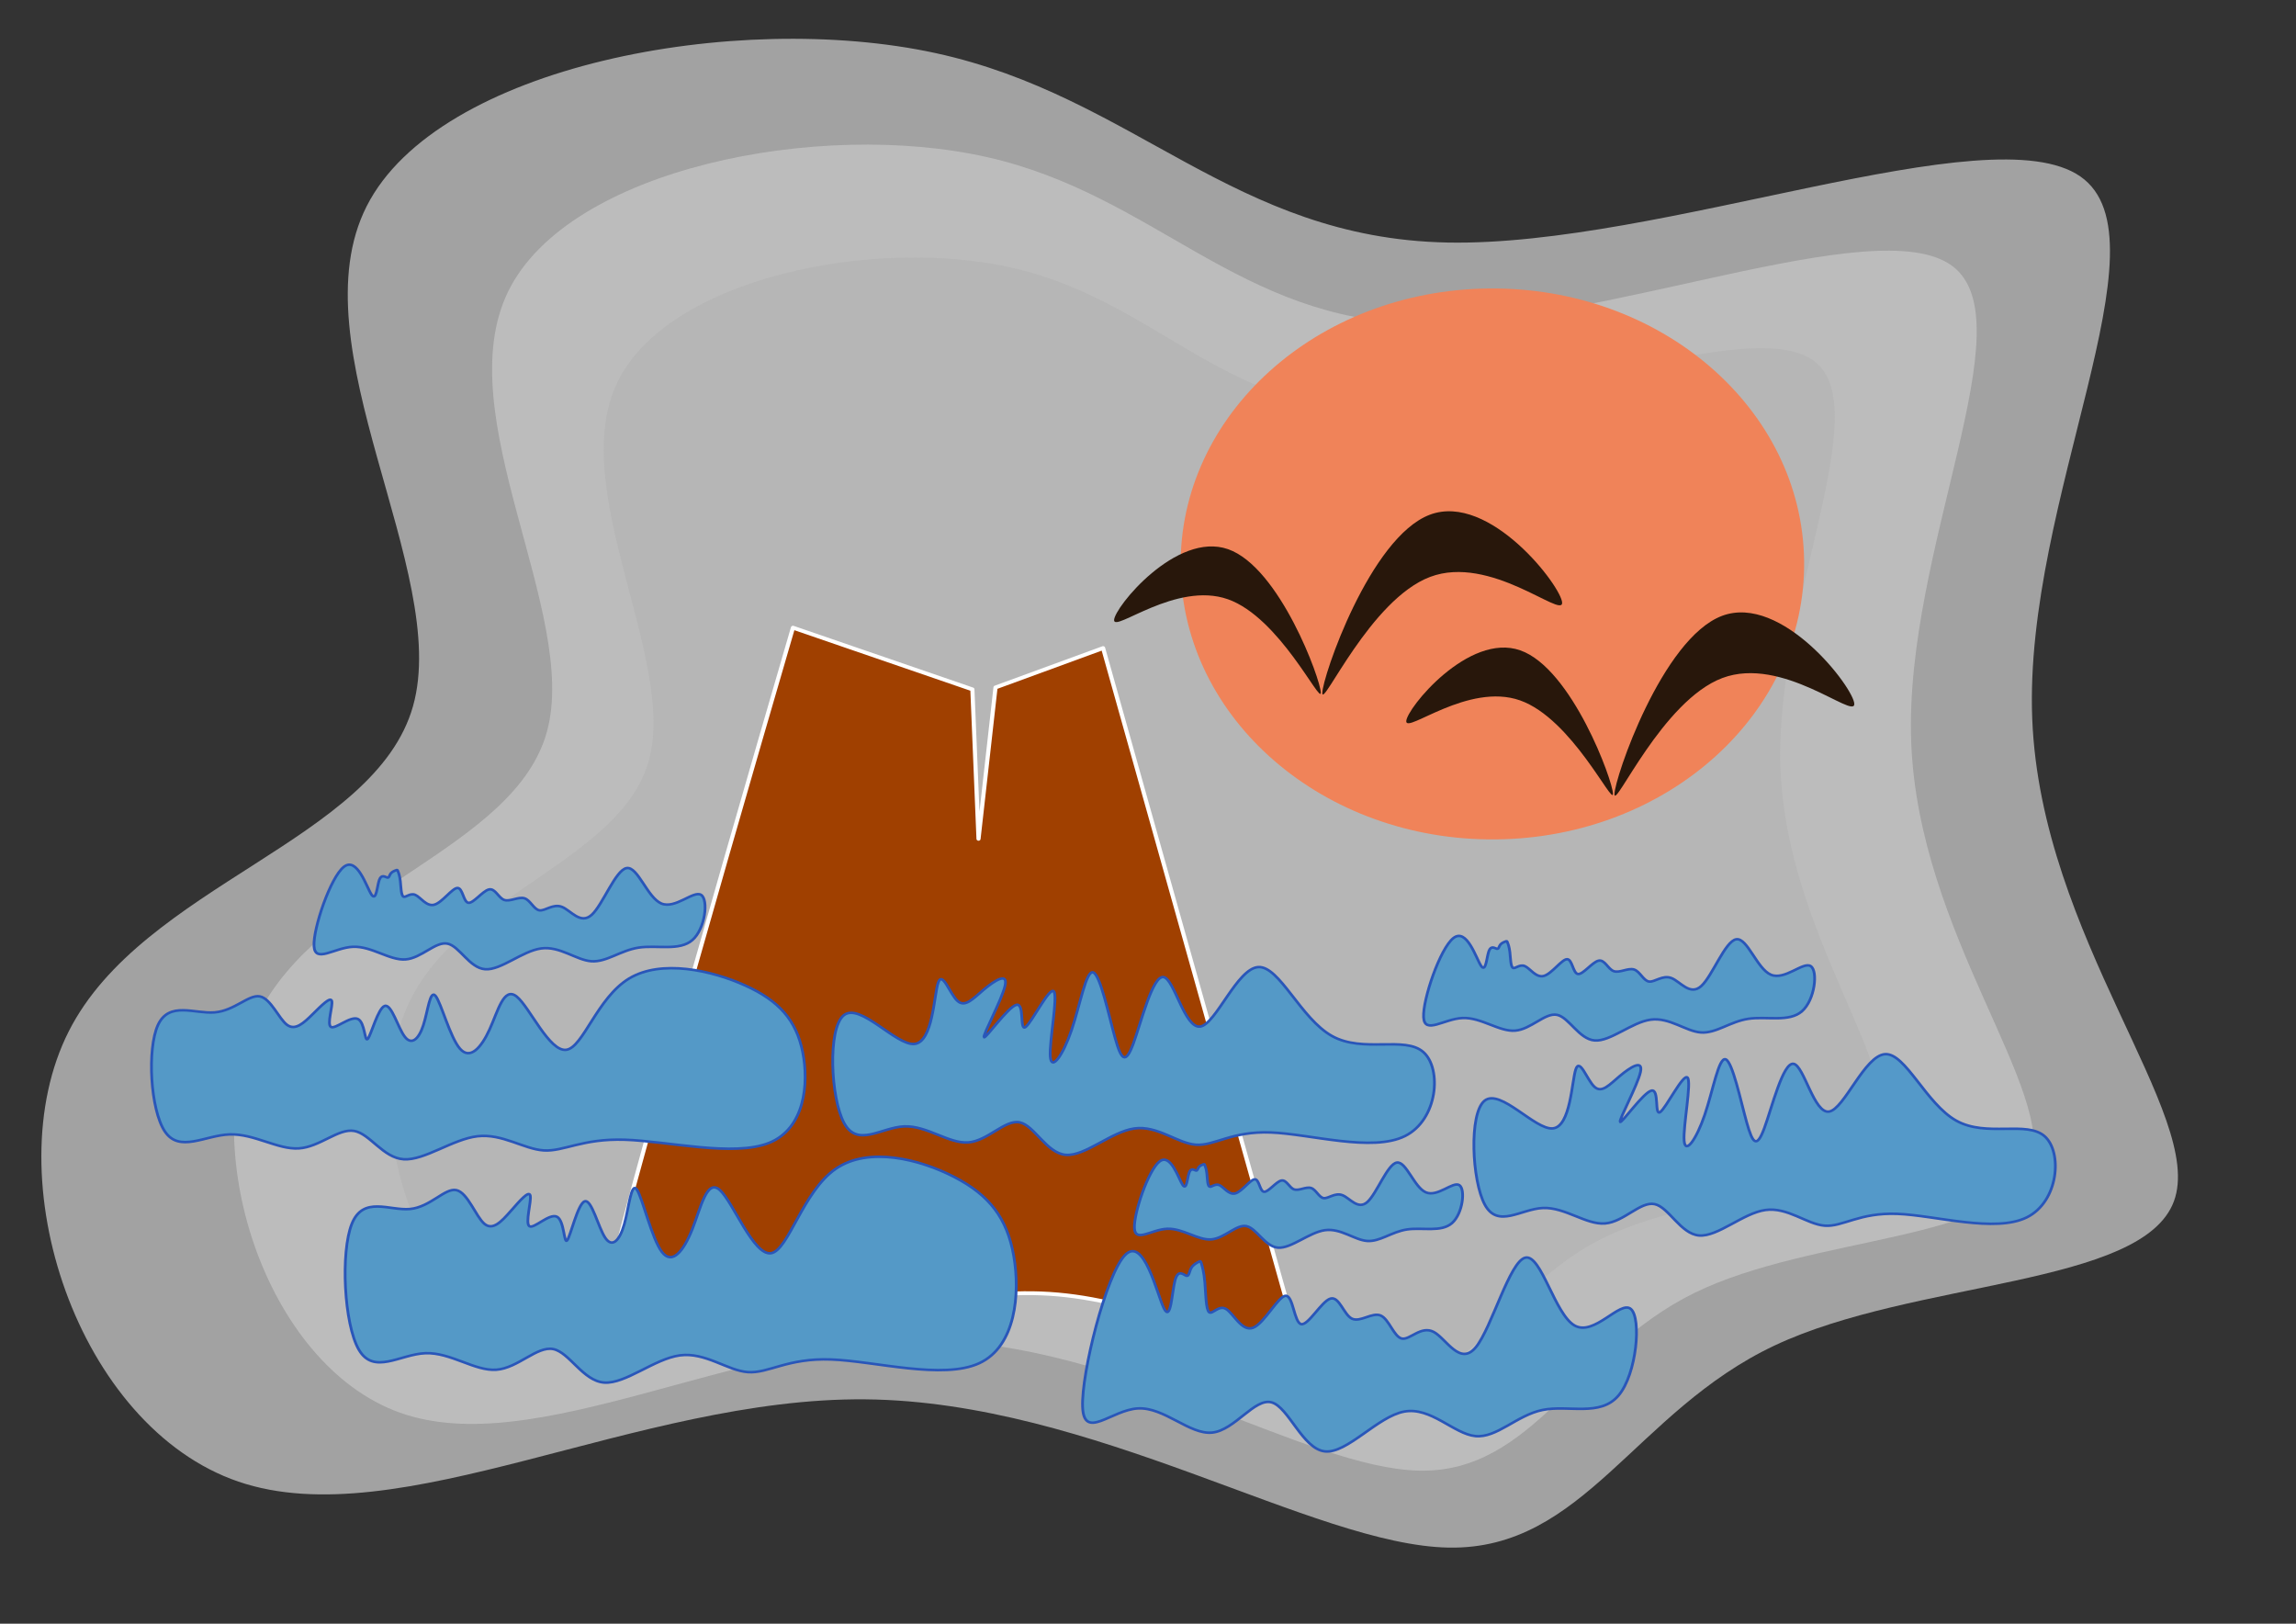 <?xml version="1.0" encoding="UTF-8" standalone="no"?>
<!-- Created with Inkscape (http://www.inkscape.org/) -->

<svg
   width="297.0mm"
   height="210.0mm"
   viewBox="0 0 297.0 210.0"
   version="1.1"
   id="SVGRoot"
   sodipodi:docname="SUNSET.svg"
   xml:space="preserve"
   inkscape:version="1.2.1 (9c6d41e410, 2022-07-14)"
   xmlns:inkscape="http://www.inkscape.org/namespaces/inkscape"
   xmlns:sodipodi="http://sodipodi.sourceforge.net/DTD/sodipodi-0.dtd"
   xmlns:xlink="http://www.w3.org/1999/xlink"
   xmlns="http://www.w3.org/2000/svg"
   xmlns:svg="http://www.w3.org/2000/svg"><rect x="0" y="0" width="297.0" height="210.0" fill="#333333" stroke="none"/><sodipodi:namedview
     id="namedview648"
     pagecolor="#ffffff"
     bordercolor="#000000"
     borderopacity="0.25"
     inkscape:showpageshadow="2"
     inkscape:pageopacity="0.0"
     inkscape:pagecheckerboard="0"
     inkscape:deskcolor="#d1d1d1"
     inkscape:document-units="mm"
     showgrid="false"
     inkscape:zoom="0.90509668"
     inkscape:cx="661.80775"
     inkscape:cy="383.93689"
     inkscape:window-width="1920"
     inkscape:window-height="1003"
     inkscape:window-x="0"
     inkscape:window-y="0"
     inkscape:window-maximized="1"
     inkscape:current-layer="layer1" /><defs
     id="defs643"><linearGradient
       id="linearGradient25379"
       inkscape:swatch="solid"><stop
         style="stop-color:#2956b9;stop-opacity:1;"
         offset="0"
         id="stop25377" /></linearGradient><linearGradient
       id="linearGradient22124"
       inkscape:swatch="solid"><stop
         style="stop-color:#000000;stop-opacity:1;"
         offset="0"
         id="stop22122" /></linearGradient><linearGradient
       id="linearGradient22100"
       inkscape:swatch="solid"><stop
         style="stop-color:#000000;stop-opacity:1;"
         offset="0"
         id="stop22098" /></linearGradient><linearGradient
       id="linearGradient19172"
       inkscape:swatch="solid"><stop
         style="stop-color:#2956b9;stop-opacity:1;"
         offset="0"
         id="stop19170" /></linearGradient><inkscape:path-effect
       effect="bspline"
       id="path-effect18193"
       is_visible="true"
       lpeversion="1"
       weight="33.333"
       steps="2"
       helper_size="0"
       apply_no_weight="true"
       apply_with_weight="true"
       only_selected="false" /><inkscape:path-effect
       effect="bspline"
       id="path-effect18189"
       is_visible="true"
       lpeversion="1"
       weight="33.333"
       steps="2"
       helper_size="0"
       apply_no_weight="true"
       apply_with_weight="true"
       only_selected="false" /><inkscape:path-effect
       effect="bspline"
       id="path-effect18185"
       is_visible="true"
       lpeversion="1"
       weight="33.333"
       steps="2"
       helper_size="0"
       apply_no_weight="true"
       apply_with_weight="true"
       only_selected="false" /><inkscape:path-effect
       effect="bspline"
       id="path-effect18181"
       is_visible="true"
       lpeversion="1"
       weight="33.333"
       steps="2"
       helper_size="0"
       apply_no_weight="true"
       apply_with_weight="true"
       only_selected="false" /><inkscape:path-effect
       effect="bspline"
       id="path-effect18177"
       is_visible="true"
       lpeversion="1"
       weight="33.333"
       steps="2"
       helper_size="0"
       apply_no_weight="true"
       apply_with_weight="true"
       only_selected="false" /><inkscape:path-effect
       effect="bspline"
       id="path-effect18173"
       is_visible="true"
       lpeversion="1"
       weight="33.333"
       steps="2"
       helper_size="0"
       apply_no_weight="true"
       apply_with_weight="true"
       only_selected="false" /><linearGradient
       id="linearGradient16511"
       inkscape:swatch="solid"><stop
         style="stop-color:#ba4a00;stop-opacity:1;"
         offset="0"
         id="stop16509" /></linearGradient><linearGradient
       id="linearGradient16505"
       inkscape:swatch="solid"><stop
         style="stop-color:#000000;stop-opacity:1;"
         offset="0"
         id="stop16503" /></linearGradient><linearGradient
       id="linearGradient16440"
       inkscape:swatch="solid"><stop
         style="stop-color:#650000;stop-opacity:1;"
         offset="0"
         id="stop16438" /></linearGradient><linearGradient
       id="linearGradient14165"
       inkscape:swatch="solid"><stop
         style="stop-color:#000000;stop-opacity:1;"
         offset="0"
         id="stop14163" /></linearGradient><linearGradient
       id="linearGradient4705"
       inkscape:swatch="solid"><stop
         style="stop-color:#ffffff;stop-opacity:1;"
         offset="0"
         id="stop4703" /></linearGradient><inkscape:path-effect
       effect="bspline"
       id="path-effect943"
       is_visible="true"
       lpeversion="1"
       weight="33.333"
       steps="2"
       helper_size="0"
       apply_no_weight="true"
       apply_with_weight="true"
       only_selected="false" /><inkscape:path-effect
       effect="bspline"
       id="path-effect777"
       is_visible="true"
       lpeversion="1"
       weight="33.333"
       steps="2"
       helper_size="0"
       apply_no_weight="true"
       apply_with_weight="true"
       only_selected="false" /><inkscape:path-effect
       effect="bspline"
       id="path-effect777-6"
       is_visible="true"
       lpeversion="1"
       weight="33.333"
       steps="2"
       helper_size="0"
       apply_no_weight="true"
       apply_with_weight="true"
       only_selected="false" /><inkscape:path-effect
       effect="bspline"
       id="path-effect777-9"
       is_visible="true"
       lpeversion="1"
       weight="33.333"
       steps="2"
       helper_size="0"
       apply_no_weight="true"
       apply_with_weight="true"
       only_selected="false" /><inkscape:path-effect
       effect="bspline"
       id="path-effect777-9-2"
       is_visible="true"
       lpeversion="1"
       weight="33.333"
       steps="2"
       helper_size="0"
       apply_no_weight="true"
       apply_with_weight="true"
       only_selected="false" /><inkscape:path-effect
       effect="bspline"
       id="path-effect545"
       is_visible="true"
       lpeversion="1"
       weight="33.333"
       steps="2"
       helper_size="0"
       apply_no_weight="true"
       apply_with_weight="true"
       only_selected="false" /><inkscape:path-effect
       effect="bspline"
       id="path-effect545-7"
       is_visible="true"
       lpeversion="1"
       weight="33.333"
       steps="2"
       helper_size="0"
       apply_no_weight="true"
       apply_with_weight="true"
       only_selected="false" /><inkscape:path-effect
       effect="bspline"
       id="path-effect545-7-3"
       is_visible="true"
       lpeversion="1"
       weight="33.333"
       steps="2"
       helper_size="0"
       apply_no_weight="true"
       apply_with_weight="true"
       only_selected="false" /><inkscape:path-effect
       effect="bspline"
       id="path-effect545-0"
       is_visible="true"
       lpeversion="1"
       weight="33.333"
       steps="2"
       helper_size="0"
       apply_no_weight="true"
       apply_with_weight="true"
       only_selected="false" /><inkscape:path-effect
       effect="bspline"
       id="path-effect545-7-9"
       is_visible="true"
       lpeversion="1"
       weight="33.333"
       steps="2"
       helper_size="0"
       apply_no_weight="true"
       apply_with_weight="true"
       only_selected="false" /><inkscape:path-effect
       effect="bspline"
       id="path-effect545-7-3-3"
       is_visible="true"
       lpeversion="1"
       weight="33.333"
       steps="2"
       helper_size="0"
       apply_no_weight="true"
       apply_with_weight="true"
       only_selected="false" /><inkscape:path-effect
       effect="bspline"
       id="path-effect545-0-2"
       is_visible="true"
       lpeversion="1"
       weight="33.333"
       steps="2"
       helper_size="0"
       apply_no_weight="true"
       apply_with_weight="true"
       only_selected="false" /><inkscape:path-effect
       effect="bspline"
       id="path-effect545-0-1"
       is_visible="true"
       lpeversion="1"
       weight="33.333"
       steps="2"
       helper_size="0"
       apply_no_weight="true"
       apply_with_weight="true"
       only_selected="false" /><inkscape:path-effect
       effect="bspline"
       id="path-effect545-0-7"
       is_visible="true"
       lpeversion="1"
       weight="33.333"
       steps="2"
       helper_size="0"
       apply_no_weight="true"
       apply_with_weight="true"
       only_selected="false" /><inkscape:path-effect
       effect="bspline"
       id="path-effect545-0-20"
       is_visible="true"
       lpeversion="1"
       weight="33.333"
       steps="2"
       helper_size="0"
       apply_no_weight="true"
       apply_with_weight="true"
       only_selected="false" /><linearGradient
       inkscape:collect="always"
       xlink:href="#linearGradient4705"
       id="linearGradient4707"
       x1="110.563"
       y1="113.286"
       x2="162.393"
       y2="113.286"
       gradientUnits="userSpaceOnUse" /><inkscape:path-effect
       effect="bspline"
       id="path-effect18185-3"
       is_visible="true"
       lpeversion="1"
       weight="33.333"
       steps="2"
       helper_size="0"
       apply_no_weight="true"
       apply_with_weight="true"
       only_selected="false" /><inkscape:path-effect
       effect="bspline"
       id="path-effect18189-6"
       is_visible="true"
       lpeversion="1"
       weight="33.333"
       steps="2"
       helper_size="0"
       apply_no_weight="true"
       apply_with_weight="true"
       only_selected="false" /><inkscape:path-effect
       effect="bspline"
       id="path-effect18193-1"
       is_visible="true"
       lpeversion="1"
       weight="33.333"
       steps="2"
       helper_size="0"
       apply_no_weight="true"
       apply_with_weight="true"
       only_selected="false" /><inkscape:path-effect
       effect="bspline"
       id="path-effect18173-1"
       is_visible="true"
       lpeversion="1"
       weight="33.333"
       steps="2"
       helper_size="0"
       apply_no_weight="true"
       apply_with_weight="true"
       only_selected="false" /><inkscape:path-effect
       effect="bspline"
       id="path-effect18189-9"
       is_visible="true"
       lpeversion="1"
       weight="33.333"
       steps="2"
       helper_size="0"
       apply_no_weight="true"
       apply_with_weight="true"
       only_selected="false" /><inkscape:path-effect
       effect="bspline"
       id="path-effect18193-4"
       is_visible="true"
       lpeversion="1"
       weight="33.333"
       steps="2"
       helper_size="0"
       apply_no_weight="true"
       apply_with_weight="true"
       only_selected="false" /><inkscape:path-effect
       effect="bspline"
       id="path-effect18189-6-7"
       is_visible="true"
       lpeversion="1"
       weight="33.333"
       steps="2"
       helper_size="0"
       apply_no_weight="true"
       apply_with_weight="true"
       only_selected="false" /><inkscape:path-effect
       effect="bspline"
       id="path-effect18193-1-8"
       is_visible="true"
       lpeversion="1"
       weight="33.333"
       steps="2"
       helper_size="0"
       apply_no_weight="true"
       apply_with_weight="true"
       only_selected="false" /><linearGradient
       inkscape:collect="always"
       xlink:href="#linearGradient25379"
       id="linearGradient25381"
       x1="145.859"
       y1="140.499"
       x2="186.227"
       y2="140.499"
       gradientUnits="userSpaceOnUse" /><linearGradient
       inkscape:collect="always"
       xlink:href="#linearGradient25379"
       id="linearGradient25383"
       x1="127.722"
       y1="118.333"
       x2="171.555"
       y2="118.333"
       gradientUnits="userSpaceOnUse"
       gradientTransform="translate(0.026,-0.619)" /><linearGradient
       inkscape:collect="always"
       xlink:href="#linearGradient25379"
       id="linearGradient25385"
       x1="92.395"
       y1="134.096"
       x2="141.259"
       y2="134.096"
       gradientUnits="userSpaceOnUse" /><linearGradient
       inkscape:collect="always"
       xlink:href="#linearGradient25379"
       id="linearGradient25387"
       x1="170.585"
       y1="112.005"
       x2="199.145"
       y2="112.005"
       gradientUnits="userSpaceOnUse" /><linearGradient
       inkscape:collect="always"
       xlink:href="#linearGradient25379"
       id="linearGradient25389"
       x1="174.24"
       y1="124.295"
       x2="216.603"
       y2="124.295"
       gradientUnits="userSpaceOnUse" /><linearGradient
       inkscape:collect="always"
       xlink:href="#linearGradient25379"
       id="linearGradient25391"
       x1="78.352"
       y1="117.931"
       x2="125.951"
       y2="117.931"
       gradientUnits="userSpaceOnUse" /><linearGradient
       inkscape:collect="always"
       xlink:href="#linearGradient25379"
       id="linearGradient25393"
       x1="93.894"
       y1="104.716"
       x2="122.454"
       y2="104.716"
       gradientUnits="userSpaceOnUse"
       gradientTransform="translate(-3.762,1.699)" /><linearGradient
       inkscape:collect="always"
       xlink:href="#linearGradient25379"
       id="linearGradient25399"
       x1="147.842"
       y1="107.071"
       x2="171.844"
       y2="107.071"
       gradientUnits="userSpaceOnUse"
       gradientTransform="translate(1.776,21.847)" /><inkscape:path-effect
       effect="bspline"
       id="path-effect26536"
       is_visible="true"
       lpeversion="1"
       weight="33.333"
       steps="2"
       helper_size="0"
       apply_no_weight="true"
       apply_with_weight="true"
       only_selected="false" /><inkscape:path-effect
       effect="bspline"
       id="path-effect26536-7"
       is_visible="true"
       lpeversion="1"
       weight="33.333"
       steps="2"
       helper_size="0"
       apply_no_weight="true"
       apply_with_weight="true"
       only_selected="false" /><inkscape:path-effect
       effect="bspline"
       id="path-effect26536-6"
       is_visible="true"
       lpeversion="1"
       weight="33.333"
       steps="2"
       helper_size="0"
       apply_no_weight="true"
       apply_with_weight="true"
       only_selected="false" /><inkscape:path-effect
       effect="bspline"
       id="path-effect26536-7-8"
       is_visible="true"
       lpeversion="1"
       weight="33.333"
       steps="2"
       helper_size="0"
       apply_no_weight="true"
       apply_with_weight="true"
       only_selected="false" /></defs><g
     inkscape:label="Layer 1"
     inkscape:groupmode="layer"
     id="layer1"><g
       id="g227"
       transform="matrix(1.784,0,0,1.648,-120.365,-56.771)"><path
         style="fill:#e6e6e6;fill-opacity:0.622;fill-rule:evenodd;stroke-width:0.062;stroke-linecap:round;stroke-linejoin:round;stroke-dashoffset:1.536;paint-order:fill markers stroke"
         d="m 135.297,38.613 c -14.417,-3.387 -36.06,0.986 -41.236,12.008 -5.176,11.022 6.115,28.692 3.354,39.253 -2.761,10.562 -19.575,14.014 -24.96,25.511 -5.385,11.497 0.659,31.036 12.301,35.34 11.642,4.304 28.882,-6.627 45.457,-6.457 16.575,0.17 32.483,11.442 42.291,11.635 9.808,0.192 13.515,-10.694 23.637,-15.86 10.122,-5.165 26.658,-4.608 28.955,-11.318 2.297,-6.709 -9.647,-20.684 -10.273,-37.873 -0.627,-17.189 10.063,-37.589 3.495,-42.551 -6.569,-4.962 -30.396,5.515 -45.905,5.181 C 156.904,53.147 149.714,42 135.297,38.613 Z"
         id="path775"
         inkscape:path-effect="#path-effect777"
         inkscape:original-d="m 142.52379,30.852892 c -21.64325,4.37337 -43.286233,8.74649 -64.930254,13.119622 11.291882,17.670806 22.582914,35.340386 33.874474,53.010862 -16.813993,3.453084 -33.627471,6.905864 -50.441454,10.358564 6.04412,19.54039 12.087711,39.07947 18.131503,58.61953 17.24107,-10.93181 34.480941,-21.86311 51.721661,-32.79525 15.90935,11.27264 31.81756,22.54443 47.72655,33.81675 3.70728,-10.88733 7.41417,-21.77417 11.12112,-32.66184 16.53725,0.55722 33.07333,1.11423 49.61024,1.6711 C 227.39388,122.01651 215.45067,108.04145 203.5066,94.065398 214.19726,73.664028 224.88733,53.263311 235.57744,32.862022 211.74982,43.339664 187.9225,53.816933 164.09407,64.294456 156.904,53.147208 149.71404,42.000243 142.52379,30.852892 Z"
         sodipodi:nodetypes="ccccccccccccc" /><path
         style="fill:#cccccc;fill-opacity:0.622;fill-rule:evenodd;stroke-width:0.053;stroke-linecap:round;stroke-linejoin:round;stroke-dashoffset:1.536;paint-order:fill markers stroke"
         d="m 139.05,46.782 c -12.146,-2.977 -30.379,0.867 -34.74,10.554 -4.361,9.687 5.152,25.216 2.825,34.499 -2.326,9.282 -16.491,12.317 -21.028,22.421 -4.537,10.104 0.555,27.276 10.363,31.059 9.808,3.783 24.332,-5.825 38.296,-5.675 13.964,0.15 27.366,10.056 35.629,10.225 8.263,0.169 11.386,-9.399 19.914,-13.939 8.528,-4.54 22.459,-4.05 24.394,-9.947 1.935,-5.897 -8.127,-18.179 -8.655,-33.286 -0.528,-15.107 8.478,-33.036 2.944,-37.397 -5.534,-4.361 -25.608,4.847 -38.674,4.553 -13.066,-0.294 -19.123,-10.091 -31.269,-13.068 z"
         id="path775-2"
         inkscape:path-effect="#path-effect777-6"
         inkscape:original-d="m 145.13799,39.9614 c -18.23377,3.843641 -36.46729,7.687061 -54.701702,11.530491 9.513053,15.530411 19.025402,31.05974 28.538172,46.589857 -14.16526,3.034832 -28.330082,6.069392 -42.495337,9.103872 5.091984,17.17354 10.183521,34.34591 15.275226,51.51918 14.525061,-9.60769 29.049111,-19.21494 43.573881,-28.8229 13.40312,9.90723 26.80528,19.81371 40.20811,29.72066 3.12327,-9.56858 6.24621,-19.13675 9.36919,-28.70563 13.93212,0.48971 27.86326,0.97926 41.79508,1.46868 -10.06224,-12.28289 -20.124,-24.56521 -30.18652,-36.848398 9.00655,-17.930225 18.0126,-35.859882 27.01869,-53.79004 -20.07403,9.208525 -40.1478,18.416723 -60.22251,27.625141 C 157.25286,59.55529 151.19555,49.758515 145.13799,39.9614 Z"
         sodipodi:nodetypes="ccccccccccccc" /><path
         style="fill:#b3b3b3;fill-opacity:0.622;fill-rule:evenodd;stroke-width:0.045;stroke-linecap:round;stroke-linejoin:round;stroke-dashoffset:1.536;paint-order:fill markers stroke"
         d="m 141.011,55.501 c -10.072,-2.545 -25.191,0.741 -28.807,9.022 -3.616,8.282 4.272,21.558 2.343,29.493 -1.929,7.936 -13.675,10.53 -17.437,19.168 -3.762,8.638 0.46,23.319 8.593,26.553 8.133,3.234 20.177,-4.979 31.756,-4.851 11.579,0.128 22.693,8.597 29.545,8.742 6.852,0.145 9.441,-8.035 16.513,-11.916 7.071,-3.881 18.623,-3.462 20.228,-8.504 1.604,-5.041 -6.739,-15.541 -7.177,-28.456 -0.438,-12.915 7.03,-28.243 2.441,-31.971 -4.589,-3.728 -21.235,4.144 -32.069,3.893 -10.835,-0.252 -15.858,-8.627 -25.929,-11.172 z"
         id="path775-1"
         inkscape:path-effect="#path-effect777-9"
         inkscape:original-d="m 146.05938,49.670319 c -15.11995,3.285963 -30.2397,6.571735 -45.36018,9.857518 7.88849,13.277079 15.77638,26.553235 23.66465,39.830071 -11.74623,2.594492 -23.49209,5.188762 -35.238313,7.782982 4.222414,14.6818 8.444458,29.36262 12.666643,44.04418 12.04458,-8.2137 24.08832,-16.42701 36.13267,-24.64095 11.11423,8.46978 22.22767,16.93891 33.34168,25.40845 2.58989,-8.18026 5.17952,-16.36016 7.76918,-24.54068 11.5529,0.41866 23.10499,0.83717 34.65763,1.25558 -8.34388,-10.50075 -16.68738,-21.001 -25.03149,-31.502011 7.46848,-15.328702 14.93655,-30.65692 22.40464,-45.985565 -16.64594,7.872446 -33.29166,15.744613 -49.93816,23.61697 -5.02297,-8.37556 -10.04586,-16.750907 -15.06895,-25.126545 z"
         sodipodi:nodetypes="ccccccccccccc" /><path
         style="fill:#a04000;fill-opacity:1;fill-rule:evenodd;stroke:url(#linearGradient4707);stroke-width:0.3;stroke-linecap:round;stroke-linejoin:round;stroke-dasharray:none;stroke-dashoffset:1.536;paint-order:fill markers stroke"
         d="m 110.629,140.289 c -1.197,0.866 14.337,-56.581 14.337,-56.581 0,0 0,0 0,0 0,0 13.009,4.841 13.009,4.841 0,0 0.445,11.729 0.445,11.729 0,0 1.232,-11.879 1.232,-11.879 0,0 7.801,-3.091 7.801,-3.091 0,0 14.94,57.557 14.94,57.557 -6.401,-3.318 -12.801,-6.637 -19.445,-6.911 -6.643,-0.275 -13.529,2.494 -17.958,3.002 -4.429,0.508 -6.402,-1.245 -8.586,-1.255 -2.184,-0.01 -4.578,1.722 -5.775,2.589 z"
         id="path941"
         inkscape:path-effect="#path-effect943"
         inkscape:original-d="m 109.43158,141.15535 15.5346,-57.447635 v 0 l 13.00912,4.840913 0.44472,11.728582 1.23192,-11.878668 7.80116,-3.09131 14.94029,57.557168 c 0,0 -12.80143,-6.63661 -19.20266,-9.95537 -6.88533,2.76951 -13.77075,5.5386 -20.6566,8.30743 -1.97286,-1.75296 -3.94595,-3.50616 -5.91941,-5.25968 -2.39411,1.73317 -4.78843,3.46601 -7.18314,5.19857 z" /><path
         style="fill:#5499c7;fill-opacity:1;fill-rule:evenodd;stroke:url(#linearGradient25381);stroke-width:0.2;stroke-linecap:round;stroke-linejoin:round;stroke-dasharray:none;stroke-dashoffset:1.536;stroke-opacity:1;paint-order:fill markers stroke"
         d="m 154.582,133.615 c 0.062,0.216 0.185,0.645 0.25,1.488 0.065,0.843 0.073,2.098 0.305,2.321 0.232,0.223 0.69,-0.586 1.226,-0.25 0.537,0.335 1.151,1.814 1.966,1.476 0.814,-0.339 1.828,-2.495 2.369,-2.509 0.541,-0.014 0.607,2.112 1.12,2.225 0.513,0.113 1.472,-1.788 2.114,-2.002 0.642,-0.214 0.966,1.258 1.564,1.572 0.598,0.314 1.47,-0.528 2.082,-0.246 0.612,0.282 0.963,1.688 1.544,1.809 0.581,0.121 1.393,-1.041 2.301,-0.522 0.908,0.519 1.91,2.718 3.06,1.198 1.151,-1.52 2.451,-6.758 3.592,-7.028 1.141,-0.27 2.122,4.428 3.556,5.322 1.434,0.894 3.321,-2.015 4.092,-1.288 0.771,0.728 0.427,5.091 -0.898,6.786 -1.325,1.694 -3.632,0.719 -5.508,1.134 -1.876,0.415 -3.319,2.22 -4.874,2.051 -1.556,-0.169 -3.225,-2.312 -5.16,-1.923 -1.936,0.389 -4.136,3.309 -5.747,3.124 -1.611,-0.186 -2.633,-3.478 -3.864,-3.847 -1.232,-0.368 -2.672,2.188 -4.309,2.371 -1.637,0.183 -3.472,-2.009 -5.387,-1.896 -1.915,0.114 -3.91,2.533 -4.01,-0.112 -0.1,-2.646 1.695,-10.357 3.067,-11.911 1.372,-1.554 2.321,3.049 2.829,4.164 0.508,1.115 0.574,-1.257 0.805,-2.188 0.231,-0.931 0.626,-0.421 0.826,-0.362 0.2,0.059 0.207,-0.333 0.346,-0.603 0.139,-0.271 0.411,-0.419 0.546,-0.493 0.136,-0.074 0.137,-0.074 0.198,0.142 z"
         id="path543"
         inkscape:path-effect="#path-effect545"
         inkscape:original-d="m 154.52001,133.39916 c 0.12367,0.43112 0.24682,0.86096 0.36913,1.28965 0.008,1.25684 0.0154,2.5124 0.0231,3.76676 0.45809,-0.80769 0.91546,-1.61656 1.37219,-2.42665 0.6155,1.48026 1.2303,2.95925 1.84446,4.43707 1.01501,-2.15489 2.0293,-4.31088 3.04293,-6.46814 0.0672,2.12789 0.13367,4.25448 0.19961,6.37991 0.95992,-1.8996 1.91913,-3.80032 2.87767,-5.70231 0.32459,1.47313 0.64849,2.94498 0.97175,4.41565 0.87291,-0.8413 1.74509,-1.68379 2.61665,-2.5275 0.3515,1.40703 0.70234,2.81277 1.05249,4.21734 0.81298,-1.16086 1.62525,-2.3229 2.43684,-3.48616 1.00267,2.20003 2.00462,4.39878 3.0059,6.59635 1.30089,-5.23727 2.60103,-10.47553 3.90053,-15.71511 0.98175,4.69955 1.96279,9.39771 2.94319,14.09473 1.88759,-2.90827 3.77444,-5.81766 5.66062,-8.7283 -0.34358,4.36525 -0.68785,8.7291 -1.03281,13.09184 -2.30653,-0.97387 -4.61368,-1.94892 -6.92151,-2.9252 -1.44236,1.80603 -2.88534,3.61077 -4.32901,5.41433 -1.66855,-2.14188 -3.33775,-4.28488 -5.00764,-6.42916 -2.19992,2.92208 -4.40046,5.84283 -6.60171,8.76243 -1.02127,-3.29177 -2.04316,-6.58461 -3.06576,-9.87874 -1.43977,2.55807 -2.88015,5.11482 -4.32125,7.67039 -1.83436,-2.19084 -3.66933,-4.38281 -5.50502,-6.57604 -1.99391,2.42093 -3.98842,4.84055 -5.98362,7.25901 1.79571,-7.71033 3.59068,-15.42159 5.38498,-23.1342 0.94966,4.60408 1.8986,9.20675 2.84688,13.80829 0.0672,-2.3708 0.13367,-4.74271 0.19936,-7.1159 0.39538,0.51106 0.79004,1.02086 1.18404,1.5295 0.008,-0.39063 0.0154,-0.78235 0.0205,-1.1754 0.27223,-0.14696 0.54371,-0.29507 0.81455,-0.44445 z"
         sodipodi:nodetypes="scccccccccccccccccccccccccccsss" /><path
         style="fill:#5499c7;fill-opacity:1;fill-rule:evenodd;stroke:url(#linearGradient25383);stroke-width:0.2;stroke-linecap:round;stroke-linejoin:round;stroke-dasharray:none;stroke-dashoffset:1.536;stroke-opacity:1;paint-order:fill markers stroke"
         d="m 138.81,112.107 c 0.778,-0.706 1.755,-1.383 1.536,-0.308 -0.219,1.075 -1.634,3.9 -1.526,4.048 0.107,0.148 1.736,-2.382 2.349,-2.538 0.612,-0.156 0.208,2.063 0.653,1.745 0.444,-0.318 1.737,-3.172 2.055,-2.803 0.318,0.368 -0.339,3.958 -0.253,5.123 0.086,1.165 0.915,-0.094 1.543,-2.09 0.629,-1.996 1.056,-4.727 1.573,-4.519 0.517,0.209 1.123,3.357 1.577,5.119 0.455,1.761 0.758,2.135 1.325,0.473 0.567,-1.661 1.399,-5.357 2.189,-5.228 0.79,0.129 1.537,4.083 2.674,3.881 1.137,-0.202 2.665,-4.559 4.198,-4.666 1.534,-0.106 3.073,4.038 5.345,5.408 2.272,1.37 5.278,-0.034 6.63,1.267 1.352,1.301 1.05,5.305 -1.336,6.587 -2.386,1.282 -6.857,-0.16 -9.717,-0.282 -2.86,-0.123 -4.107,1.073 -5.451,0.961 -1.344,-0.112 -2.787,-1.532 -4.459,-1.274 -1.673,0.257 -3.574,2.193 -4.966,2.07 -1.392,-0.123 -2.275,-2.305 -3.34,-2.549 -1.064,-0.244 -2.309,1.45 -3.724,1.571 -1.415,0.121 -3.001,-1.331 -4.656,-1.256 -1.655,0.075 -3.379,1.678 -4.356,-0.263 -0.977,-1.941 -1.209,-7.428 -0.023,-8.458 1.186,-1.03 3.789,2.397 5.127,2.25 1.339,-0.147 1.414,-3.868 1.719,-4.813 0.306,-0.945 0.842,0.887 1.399,1.435 0.557,0.548 1.136,-0.185 1.914,-0.891 z"
         id="path543-5"
         inkscape:path-effect="#path-effect545-7"
         inkscape:original-d="m 138.61052,112.07862 c 0.97794,-0.67631 1.95515,-1.35328 2.9319,-2.03113 -1.41422,2.82649 -2.82895,5.65207 -4.24426,8.47683 1.62961,-2.52938 3.25851,-5.05942 4.88692,-7.59038 -0.40348,2.21927 -0.80754,4.43766 -1.21222,6.65533 1.29364,-2.85311 2.5866,-5.70686 3.87904,-8.56158 -0.65668,3.59097 -1.31391,7.18098 -1.97174,10.77032 0.82956,-1.25873 1.6585,-2.51818 2.48687,-3.77848 0.42858,-2.73124 0.85656,-5.46308 1.28397,-8.19593 0.6063,3.14989 1.21198,6.29878 1.8171,9.44706 0.30377,0.37428 0.60695,0.74776 0.90956,1.12046 0.83269,-3.69543 1.66474,-7.3914 2.49625,-11.08841 0.74772,3.95509 1.49482,7.90914 2.24138,11.86264 1.52812,-4.35698 3.05556,-8.71448 4.58248,-13.07304 1.53986,4.14532 3.079,8.2896 4.61768,12.43331 3.00613,-1.40282 6.01153,-2.80633 9.01651,-4.21076 -0.30113,4.0055 -0.60282,8.01 -0.90512,12.0139 -4.47065,-1.44034 -8.94175,-2.88144 -13.41348,-4.32335 -1.24648,1.19674 -2.49349,2.3926 -3.7411,3.58767 -1.44196,-1.41927 -2.88447,-2.83927 -4.32759,-4.26012 -1.90116,1.93624 -3.80285,3.87161 -5.70517,5.80621 -0.88257,-2.18121 -1.76568,-4.36311 -2.64941,-6.5459 -1.24424,1.69505 -2.48901,3.38921 -3.73441,5.08259 -1.58524,-1.45169 -3.17101,-2.90417 -4.7574,-4.35744 -1.72314,1.60416 -3.44678,3.20747 -5.17102,4.81 -0.2308,-5.48591 -0.4622,-10.97231 -0.69418,-16.45982 2.60334,3.42764 5.20599,6.8543 7.80811,10.28024 0.0756,-3.72032 0.15056,-7.44109 0.22495,-11.16314 0.53689,1.83237 1.07315,3.6637 1.60885,5.49437 0.57909,-0.733 1.15757,-1.4668 1.73553,-2.20145 z"
         sodipodi:nodetypes="scccccccccccccccccccccccccccss" /><path
         style="fill:#5499c7;fill-opacity:1;fill-rule:evenodd;stroke:url(#linearGradient25385);stroke-width:0.2;stroke-linecap:round;stroke-linejoin:round;stroke-dasharray:none;stroke-dashoffset:1.536;stroke-opacity:1;paint-order:fill markers stroke"
         d="m 104.501,129.493 c 0.654,-0.805 1.323,-1.656 1.417,-1.215 0.095,0.441 -0.385,2.175 -0.06,2.404 0.325,0.229 1.453,-1.046 1.996,-0.743 0.543,0.303 0.5,2.185 0.742,1.85 0.243,-0.335 0.771,-2.887 1.272,-3.06 0.502,-0.173 0.976,2.034 1.481,2.854 0.504,0.82 1.039,0.255 1.382,-1.048 0.343,-1.303 0.496,-3.343 0.907,-2.739 0.411,0.604 1.081,3.852 1.829,4.909 0.747,1.056 1.572,-0.078 2.2,-1.791 0.628,-1.714 1.059,-4.006 2.014,-3.054 0.955,0.953 2.435,5.15 3.693,4.941 1.258,-0.208 2.294,-4.822 4.682,-6.614 2.388,-1.793 6.126,-0.764 8.639,0.65 2.513,1.414 3.802,3.213 4.28,6.177 0.477,2.965 0.144,7.095 -2.496,8.417 -2.639,1.322 -7.585,-0.165 -10.748,-0.291 -3.163,-0.127 -4.542,1.107 -6.029,0.992 -1.487,-0.115 -3.083,-1.58 -4.933,-1.315 -1.85,0.266 -3.954,2.262 -5.494,2.135 -1.54,-0.127 -2.517,-2.377 -3.694,-2.629 -1.177,-0.252 -2.554,1.496 -4.119,1.621 -1.565,0.125 -3.319,-1.373 -5.15,-1.296 -1.831,0.077 -3.737,1.731 -4.819,-0.271 -1.081,-2.002 -1.337,-7.662 -0.511,-9.885 0.826,-2.223 2.734,-1.01 4.214,-1.161 1.48,-0.152 2.535,-1.669 3.359,-1.483 0.824,0.186 1.417,2.075 2.034,2.641 0.616,0.566 1.256,-0.191 1.911,-0.996 z"
         id="path543-5-5"
         inkscape:path-effect="#path-effect545-7-3"
         inkscape:original-d="m 104.48707,129.54078 c 0.66925,-0.8514 1.33778,-1.70333 2.00593,-2.55623 -0.47895,1.73492 -0.95836,3.46888 -1.43835,5.20228 1.12936,-1.27486 2.25809,-2.5504 3.38635,-3.82678 -0.0427,1.8826 -0.0859,3.76432 -0.12945,5.64543 0.52884,-2.55128 1.05712,-5.10305 1.58496,-7.65581 0.47518,2.20734 0.94981,4.41361 1.42406,6.61954 0.53504,-0.56464 1.06944,-1.12997 1.60345,-1.69623 0.15283,-2.03968 0.30506,-4.08005 0.45686,-6.12131 0.67065,3.24917 1.34061,6.49732 2.00995,9.7448 0.82557,-1.13386 1.65039,-2.26819 2.47496,-3.40366 0.43128,-2.29217 0.86203,-4.58483 1.29229,-6.87845 1.48006,4.19845 2.95943,8.39552 4.43851,12.59234 1.03707,-4.61302 2.07355,-9.22648 3.10956,-13.84089 3.73891,1.02939 7.47691,2.05788 11.2145,3.08561 1.28956,1.79956 2.57841,3.59818 3.86666,5.39608 -0.33308,4.13178 -0.66679,8.26246 -1.00119,12.39255 -4.94509,-1.4857 -9.89071,-2.97222 -14.837,-4.45958 -1.37878,1.23443 -2.75813,2.46798 -4.13815,3.70074 -1.59499,-1.464 -3.19059,-2.92875 -4.78686,-4.39438 -2.10293,1.99727 -4.20645,3.99363 -6.31064,5.98917 -0.97624,-2.24995 -1.95307,-4.50062 -2.93059,-6.75217 -1.37633,1.74843 -2.75319,3.49599 -4.13076,5.24277 -1.75348,-1.49747 -3.50754,-2.9957 -5.262313,-4.4948 -1.906,1.65472 -3.81258,3.30856 -5.7198,4.96159 -0.2553,-5.65881 -0.51126,-11.31809 -0.76785,-16.97857 1.90826,1.21451 3.81576,2.42812 5.72277,3.64098 1.05493,-1.51645 2.10912,-3.03356 3.162813,-4.55171 0.59388,1.89011 1.18706,3.7792 1.7796,5.66753 0.64055,-0.75611 1.28042,-1.513 1.91973,-2.27084 z"
         sodipodi:nodetypes="scccccccccccccccccccccccccccss" /><path
         style="fill:#5499c7;fill-opacity:1;fill-rule:evenodd;stroke:url(#linearGradient25387);stroke-width:0.2;stroke-linecap:round;stroke-linejoin:round;stroke-dasharray:none;stroke-dashoffset:1.536;stroke-opacity:1;paint-order:fill markers stroke"
         d="m 176.773,108.409 c 0.044,0.113 0.13,0.337 0.176,0.777 0.046,0.44 0.051,1.095 0.216,1.212 0.164,0.116 0.487,-0.306 0.866,-0.131 0.379,0.175 0.813,0.947 1.388,0.77 0.575,-0.177 1.291,-1.302 1.673,-1.31 0.382,-0.007 0.429,1.103 0.791,1.161 0.362,0.059 1.039,-0.934 1.492,-1.045 0.453,-0.112 0.682,0.657 1.104,0.821 0.422,0.164 1.038,-0.276 1.47,-0.129 0.432,0.147 0.68,0.881 1.09,0.945 0.41,0.063 0.984,-0.543 1.625,-0.272 0.641,0.271 1.348,1.419 2.161,0.625 0.812,-0.794 1.73,-3.528 2.536,-3.669 0.805,-0.141 1.498,2.312 2.51,2.778 1.012,0.467 2.344,-1.052 2.889,-0.672 0.545,0.38 0.302,2.658 -0.634,3.542 -0.936,0.884 -2.565,0.375 -3.889,0.592 -1.324,0.217 -2.343,1.159 -3.441,1.071 -1.098,-0.088 -2.277,-1.207 -3.643,-1.004 -1.366,0.203 -2.92,1.728 -4.057,1.631 -1.137,-0.097 -1.859,-1.816 -2.728,-2.008 -0.869,-0.192 -1.886,1.142 -3.042,1.238 -1.156,0.095 -2.451,-1.049 -3.804,-0.99 -1.352,0.059 -2.76,1.322 -2.831,-0.059 -0.07,-1.381 1.197,-5.407 2.166,-6.218 0.969,-0.811 1.639,1.592 1.997,2.174 0.358,0.582 0.405,-0.656 0.568,-1.142 0.163,-0.486 0.442,-0.22 0.583,-0.189 0.141,0.031 0.146,-0.174 0.245,-0.315 0.098,-0.141 0.29,-0.219 0.386,-0.257 0.096,-0.039 0.096,-0.039 0.14,0.074 z"
         id="path543-6"
         sodipodi:nodetypes="scccccccccccccccccccccccccccsss"
         inkscape:original-d="m 176.72899,108.29626 c 0.0873,0.22506 0.17427,0.44946 0.26062,0.67325 0.005,0.65613 0.0109,1.31159 0.0163,1.96643 0.32342,-0.42166 0.64634,-0.84392 0.9688,-1.26683 0.43456,0.77277 0.86863,1.54488 1.30225,2.31637 0.71663,-1.12496 1.43275,-2.25049 2.1484,-3.37668 0.0475,1.11086 0.0944,2.22104 0.14093,3.33062 0.67774,-0.99169 1.35497,-1.98396 2.03172,-2.97688 0.22918,0.76904 0.45786,1.53741 0.68609,2.30518 0.61631,-0.43921 1.23209,-0.87903 1.84744,-1.31948 0.24817,0.73453 0.49588,1.46841 0.74309,2.20166 0.57399,-0.60602 1.14747,-1.21267 1.72049,-1.81995 0.70791,1.14853 1.41532,2.29638 2.12225,3.44361 0.91847,-2.7341 1.83641,-5.46872 2.75389,-8.20403 0.69316,2.45339 1.3858,4.90604 2.07799,7.35812 1.3327,-1.51825 2.66487,-3.0371 3.99658,-4.55659 -0.24258,2.27886 -0.48565,4.55701 -0.7292,6.83456 -1.62848,-0.50841 -3.2574,-1.01743 -4.8868,-1.52709 -1.01835,0.94283 -2.03714,1.88499 -3.05641,2.82654 -1.17806,-1.11817 -2.35656,-2.23692 -3.53555,-3.35633 -1.55322,1.52546 -3.10686,3.05023 -4.66102,4.5744 -0.72105,-1.71846 -1.44253,-3.43747 -2.16452,-5.15716 -1.01652,1.33542 -2.03348,2.67017 -3.05094,4.0043 -1.29511,-1.14373 -2.59066,-2.28804 -3.88671,-3.43301 -1.40777,1.26384 -2.81595,2.527 -4.22462,3.78955 1.26783,-4.02516 2.53513,-8.0508 3.80196,-12.07715 0.67049,2.40355 1.34047,4.80636 2.00998,7.20859 0.0475,-1.23768 0.0944,-2.47593 0.14076,-3.71484 0.27915,0.26679 0.55779,0.53293 0.83597,0.79846 0.005,-0.20392 0.0109,-0.40842 0.0145,-0.61361 0.1922,-0.0767 0.38387,-0.15404 0.57509,-0.23202 z"
         inkscape:path-effect="#path-effect545-0" /><path
         style="fill:#5499c9;fill-opacity:0.998;fill-rule:evenodd;stroke:url(#linearGradient25389);stroke-width:0.2;stroke-linecap:round;stroke-linejoin:round;stroke-dasharray:none;stroke-dashoffset:1.536;stroke-opacity:1;paint-order:fill markers stroke"
         d="m 184.932,118.881 c 0.752,-0.681 1.696,-1.335 1.485,-0.297 -0.211,1.038 -1.579,3.766 -1.475,3.908 0.104,0.143 1.678,-2.3 2.269,-2.451 0.592,-0.15 0.201,1.992 0.631,1.685 0.429,-0.307 1.679,-3.062 1.986,-2.707 0.307,0.356 -0.328,3.822 -0.245,4.947 0.083,1.125 0.884,-0.091 1.491,-2.018 0.607,-1.927 1.021,-4.564 1.52,-4.363 0.5,0.201 1.085,3.242 1.524,4.942 0.439,1.701 0.732,2.061 1.28,0.457 0.548,-1.604 1.352,-5.173 2.115,-5.048 0.763,0.125 1.485,3.942 2.584,3.748 1.099,-0.195 2.575,-4.402 4.057,-4.505 1.482,-0.103 2.969,3.899 5.165,5.221 2.196,1.323 5.1,-0.032 6.406,1.224 1.306,1.256 1.015,5.123 -1.291,6.36 -2.306,1.237 -6.626,-0.154 -9.389,-0.273 -2.763,-0.118 -3.968,1.036 -5.267,0.928 -1.299,-0.108 -2.693,-1.479 -4.309,-1.23 -1.616,0.249 -3.454,2.117 -4.799,1.999 -1.345,-0.119 -2.199,-2.225 -3.227,-2.461 -1.028,-0.236 -2.231,1.4 -3.598,1.517 -1.367,0.117 -2.9,-1.286 -4.499,-1.213 -1.599,0.073 -3.265,1.621 -4.21,-0.254 -0.945,-1.874 -1.168,-7.172 -0.022,-8.166 1.146,-0.994 3.661,2.314 4.954,2.172 1.293,-0.142 1.366,-3.735 1.661,-4.647 0.295,-0.912 0.814,0.856 1.352,1.386 0.538,0.53 1.097,-0.179 1.849,-0.86 z"
         id="path543-5-0"
         inkscape:path-effect="#path-effect545-7-9"
         inkscape:original-d="m 184.73976,118.85393 c 0.94501,-0.65297 1.88931,-1.30661 2.83316,-1.96112 -1.36659,2.72909 -2.73368,5.45725 -4.10132,8.18464 1.57473,-2.4422 3.14877,-4.88501 4.72234,-7.32873 -0.3899,2.14278 -0.78035,4.28469 -1.1714,6.42593 1.25007,-2.75477 2.49948,-5.51015 3.7484,-8.26647 -0.63456,3.46719 -1.26966,6.93346 -1.90533,10.39906 0.80162,-1.21533 1.60264,-2.43138 2.40311,-3.64824 0.41415,-2.63707 0.82772,-5.27477 1.24073,-7.91342 0.58588,3.04132 1.17116,6.08168 1.7559,9.12142 0.29354,0.3614 0.58651,0.722 0.87893,1.08185 0.80465,-3.56804 1.60867,-7.13662 2.41217,-10.7062 0.72254,3.81876 1.44448,7.63652 2.1659,11.45374 1.47666,-4.20679 2.95265,-8.41409 4.42815,-12.62242 1.48799,4.00243 2.9753,8.00386 4.46216,12.00474 2.90489,-1.35446 5.80907,-2.70961 8.71285,-4.06561 -0.29099,3.86745 -0.58252,7.7339 -0.87465,11.59978 -4.32007,-1.39068 -8.6406,-2.7821 -12.96172,-4.17431 -1.2045,1.15547 -2.40952,2.31011 -3.61511,3.464 -1.3934,-1.37034 -2.78733,-2.7414 -4.18183,-4.11327 -1.83714,1.86949 -3.67478,3.73815 -5.51303,5.60605 -0.85285,-2.10602 -1.70622,-4.21272 -2.56019,-6.32025 -1.20233,1.63661 -2.40518,3.27238 -3.60863,4.90739 -1.53185,-1.40167 -3.06422,-2.80405 -4.59719,-4.20724 -1.6651,1.54887 -3.33069,3.0969 -4.99686,4.64419 -0.22303,-5.29681 -0.44663,-10.59407 -0.6708,-15.89245 2.51566,3.30948 5.03066,6.61805 7.54514,9.92589 0.0731,-3.59209 0.14549,-7.18459 0.21737,-10.77836 0.51882,1.7692 1.03701,3.53743 1.55467,5.30499 0.55959,-0.70775 1.11858,-1.41624 1.67708,-2.12558 z"
         sodipodi:nodetypes="scccccccccccccccccccccccccccss" /><path
         style="fill:#5499c7;fill-opacity:1;fill-rule:evenodd;stroke:url(#linearGradient25391);stroke-width:0.2;stroke-linecap:round;stroke-linejoin:round;stroke-dasharray:none;stroke-dashoffset:1.536;stroke-opacity:1;paint-order:fill markers stroke"
         d="m 90.146,114.036 c 0.637,-0.681 1.288,-1.402 1.381,-1.028 0.092,0.373 -0.375,1.841 -0.059,2.035 0.316,0.194 1.416,-0.886 1.944,-0.629 0.529,0.257 0.487,1.849 0.723,1.566 0.236,-0.284 0.751,-2.443 1.239,-2.589 0.489,-0.146 0.951,1.721 1.442,2.415 0.491,0.694 1.012,0.216 1.346,-0.887 0.334,-1.102 0.483,-2.829 0.883,-2.318 0.401,0.511 1.053,3.26 1.781,4.154 0.728,0.894 1.531,-0.066 2.143,-1.516 0.612,-1.45 1.031,-3.39 1.962,-2.584 0.931,0.806 2.371,4.358 3.597,4.182 1.225,-0.176 2.235,-4.08 4.56,-5.598 2.326,-1.517 5.967,-0.647 8.415,0.55 2.448,1.197 3.703,2.719 4.168,5.228 0.465,2.509 0.14,6.005 -2.431,7.123 -2.571,1.119 -7.388,-0.139 -10.468,-0.246 -3.081,-0.107 -4.424,0.937 -5.873,0.839 -1.448,-0.098 -3.003,-1.337 -4.804,-1.112 -1.802,0.225 -3.851,1.914 -5.351,1.807 -1.5,-0.107 -2.451,-2.012 -3.598,-2.225 -1.147,-0.213 -2.488,1.266 -4.012,1.371 -1.524,0.106 -3.233,-1.162 -5.016,-1.097 -1.783,0.066 -3.64,1.465 -4.693,-0.229 -1.053,-1.695 -1.302,-6.484 -0.498,-8.365 0.805,-1.881 2.663,-0.854 4.105,-0.983 1.442,-0.129 2.469,-1.413 3.271,-1.255 0.803,0.158 1.38,1.756 1.981,2.235 0.6,0.479 1.224,-0.162 1.861,-0.843 z"
         id="path543-5-5-6"
         inkscape:path-effect="#path-effect545-7-3-3"
         inkscape:original-d="m 90.132402,114.07623 c 0.65185,-0.72052 1.303,-1.44148 1.95377,-2.16327 -0.46649,1.46822 -0.93344,2.93564 -1.40095,4.40258 1.1,-1.0789 2.19938,-2.15836 3.29831,-3.23853 -0.0416,1.5932 -0.0836,3.18567 -0.12609,4.77761 0.51509,-2.15911 1.02964,-4.31861 1.54375,-6.47894 0.46283,1.86803 0.92511,3.73512 1.38704,5.60195 0.52112,-0.47784 1.04163,-0.95627 1.56176,-1.43546 0.14885,-1.72615 0.29712,-3.45286 0.44498,-5.18034 0.6532,2.7497 1.305738,5.49853 1.957688,8.24679 0.8041,-0.95955 1.60748,-1.9195 2.4106,-2.88041 0.42007,-1.93983 0.83962,-3.88006 1.25869,-5.82109 1.44158,3.55305 2.88249,7.10493 4.32311,10.65663 1.0101,-3.90391 2.01963,-7.80817 3.02871,-11.71324 3.64169,0.87113 7.2825,1.74154 10.92291,2.61127 1.25604,1.52293 2.51137,3.04507 3.76612,4.56658 -0.32442,3.49663 -0.64945,6.99233 -0.97515,10.48753 -4.81651,-1.25731 -9.63355,-2.51532 -14.45123,-3.77404 -1.34293,1.04467 -2.68642,2.08859 -4.03055,3.13186 -1.55352,-1.23896 -3.10764,-2.47855 -4.66241,-3.71888 -2.04825,1.69025 -4.097068,3.37973 -6.146548,5.06851 -0.95086,-1.90408 -1.90229,-3.80878 -2.8544,-5.71422 -1.34054,1.47967 -2.6816,2.95859 -4.02335,4.43685 -1.70788,-1.26728 -3.41634,-2.5352 -5.12549,-3.80386 -1.85644,1.40036 -3.71344,2.79997 -5.57108,4.19889 -0.24865,-4.78892 -0.49796,-9.57824 -0.74788,-14.36857 1.85864,1.02781 3.71655,2.05486 5.57397,3.08127 1.0275,-1.28334 2.05428,-2.56723 3.08057,-3.852 0.57844,1.59956 1.1562,3.19823 1.73334,4.79629 0.62389,-0.63988 1.24713,-1.28042 1.86981,-1.92176 z"
         sodipodi:nodetypes="scccccccccccccccccccccccccccss" /><path
         style="fill:#5499c7;fill-opacity:1;fill-rule:evenodd;stroke:url(#linearGradient25393);stroke-width:0.2;stroke-linecap:round;stroke-linejoin:round;stroke-dasharray:none;stroke-dashoffset:1.536;stroke-opacity:1;paint-order:fill markers stroke"
         d="m 96.32,102.819 c 0.044,0.113 0.13,0.337 0.176,0.777 0.046,0.44 0.051,1.095 0.216,1.212 0.164,0.116 0.487,-0.306 0.866,-0.131 0.379,0.175 0.813,0.947 1.388,0.77 0.575,-0.177 1.291,-1.302 1.673,-1.31 0.382,-0.007 0.429,1.103 0.791,1.161 0.362,0.059 1.039,-0.934 1.492,-1.045 0.453,-0.112 0.682,0.657 1.104,0.821 0.422,0.164 1.038,-0.276 1.47,-0.128 0.432,0.147 0.68,0.881 1.09,0.945 0.41,0.063 0.984,-0.543 1.625,-0.272 0.641,0.271 1.348,1.419 2.161,0.625 0.812,-0.794 1.73,-3.528 2.536,-3.669 0.805,-0.141 1.498,2.312 2.51,2.778 1.012,0.467 2.344,-1.052 2.889,-0.672 0.545,0.38 0.302,2.658 -0.634,3.542 -0.936,0.884 -2.565,0.375 -3.889,0.592 -1.324,0.217 -2.343,1.159 -3.441,1.071 -1.098,-0.088 -2.277,-1.207 -3.643,-1.004 -1.366,0.203 -2.92,1.728 -4.057,1.631 -1.137,-0.097 -1.859,-1.816 -2.728,-2.008 -0.869,-0.192 -1.886,1.142 -3.042,1.238 -1.156,0.095 -2.451,-1.049 -3.804,-0.99 -1.352,0.059 -2.76,1.322 -2.831,-0.059 -0.07,-1.381 1.197,-5.407 2.166,-6.218 0.969,-0.811 1.639,1.592 1.997,2.174 0.358,0.582 0.405,-0.656 0.568,-1.142 0.163,-0.486 0.442,-0.22 0.583,-0.189 0.141,0.031 0.146,-0.174 0.245,-0.315 0.098,-0.141 0.29,-0.219 0.386,-0.257 0.096,-0.039 0.096,-0.039 0.14,0.074 z"
         id="path543-6-6"
         inkscape:path-effect="#path-effect545-0-2"
         inkscape:original-d="m 96.275967,102.7062 c 0.0873,0.22506 0.17427,0.44946 0.26062,0.67325 0.005,0.65613 0.0109,1.31159 0.0163,1.96643 0.32342,-0.42166 0.64634,-0.84392 0.9688,-1.26683 0.43456,0.77277 0.86863,1.54487 1.30225,2.31636 0.71663,-1.12495 1.432753,-2.25048 2.148403,-3.37667 0.0475,1.11086 0.0944,2.22104 0.14093,3.33061 0.67774,-0.99168 1.35497,-1.98395 2.03172,-2.97687 0.22918,0.76904 0.45786,1.53741 0.68609,2.30517 0.61631,-0.4392 1.23209,-0.87902 1.84744,-1.31947 0.24817,0.73453 0.49588,1.4684 0.74309,2.20165 0.57399,-0.60602 1.14747,-1.21266 1.72049,-1.81994 0.70791,1.14852 1.41532,2.29637 2.12225,3.4436 0.91847,-2.73409 1.83641,-5.46871 2.75389,-8.204022 0.69316,2.453392 1.3858,4.906042 2.07799,7.358112 1.3327,-1.51825 2.66487,-3.03709 3.99658,-4.55658 -0.24258,2.27886 -0.48565,4.557 -0.7292,6.83455 -1.62848,-0.50841 -3.2574,-1.01743 -4.8868,-1.52709 -1.01835,0.94283 -2.03714,1.88499 -3.05641,2.82654 -1.17806,-1.11817 -2.35656,-2.23692 -3.53555,-3.35633 -1.55322,1.52546 -3.10686,3.05023 -4.66102,4.5744 -0.72105,-1.71846 -1.44253,-3.43747 -2.16452,-5.15716 -1.016523,1.33542 -2.033483,2.67017 -3.050943,4.0043 -1.295111,-1.14373 -2.590661,-2.28804 -3.886711,-3.43301 -1.40777,1.26384 -2.81595,2.527 -4.22462,3.78955 1.26783,-4.02516 2.53513,-8.05079 3.80196,-12.077142 0.67049,2.403552 1.34047,4.806362 2.00998,7.208582 0.0475,-1.23767 0.0944,-2.47592 0.14076,-3.71483 0.27915,0.26679 0.55779,0.53293 0.83597,0.79846 0.005,-0.20392 0.0109,-0.40842 0.0145,-0.61361 0.1922,-0.0767 0.38387,-0.15404 0.575091,-0.23202 z"
         sodipodi:nodetypes="scccccccccccccccccccccccccccsss" /><path
         style="fill:#5499c7;fill-opacity:1;fill-rule:evenodd;stroke:url(#linearGradient25399);stroke-width:0.2;stroke-linecap:round;stroke-linejoin:round;stroke-dasharray:none;stroke-dashoffset:1.536;stroke-opacity:1;paint-order:fill markers stroke"
         d="m 154.827,125.892 c 0.037,0.095 0.109,0.283 0.148,0.654 0.039,0.37 0.043,0.921 0.181,1.019 0.138,0.098 0.409,-0.257 0.727,-0.11 0.318,0.147 0.682,0.797 1.165,0.648 0.482,-0.149 1.084,-1.096 1.404,-1.102 0.32,-0.006 0.36,0.928 0.664,0.977 0.304,0.049 0.872,-0.785 1.253,-0.879 0.38,-0.094 0.572,0.552 0.927,0.69 0.354,0.138 0.871,-0.232 1.234,-0.108 0.362,0.124 0.57,0.741 0.915,0.795 0.344,0.053 0.826,-0.457 1.364,-0.229 0.538,0.228 1.131,1.193 1.813,0.526 0.682,-0.668 1.452,-2.968 2.128,-3.086 0.676,-0.118 1.257,1.945 2.107,2.337 0.85,0.393 1.968,-0.885 2.425,-0.566 0.457,0.32 0.253,2.236 -0.532,2.98 -0.785,0.744 -2.152,0.316 -3.264,0.498 -1.111,0.182 -1.966,0.975 -2.888,0.901 -0.922,-0.074 -1.911,-1.015 -3.058,-0.845 -1.147,0.171 -2.451,1.453 -3.405,1.372 -0.955,-0.082 -1.56,-1.528 -2.29,-1.689 -0.73,-0.162 -1.583,0.961 -2.553,1.041 -0.97,0.08 -2.058,-0.882 -3.192,-0.833 -1.135,0.05 -2.317,1.112 -2.376,-0.049 -0.059,-1.162 1.004,-4.548 1.818,-5.231 0.813,-0.682 1.375,1.339 1.676,1.829 0.301,0.49 0.34,-0.552 0.477,-0.961 0.137,-0.409 0.371,-0.185 0.489,-0.159 0.119,0.026 0.123,-0.146 0.205,-0.265 0.083,-0.119 0.243,-0.184 0.324,-0.216 0.08,-0.033 0.081,-0.033 0.117,0.062 z"
         id="path543-6-2"
         sodipodi:nodetypes="scccccccccccccccccccccccccccsss"
         inkscape:original-d="m 154.79016,125.79754 c 0.0733,0.18932 0.14627,0.37809 0.21874,0.56635 0.004,0.55195 0.009,1.10333 0.0137,1.6542 0.27145,-0.35471 0.54247,-0.70992 0.81311,-1.06569 0.36473,0.65008 0.72904,1.29958 1.09298,1.94858 0.60146,-0.94633 1.2025,-1.89316 1.80315,-2.84053 0.0399,0.93448 0.0792,1.86839 0.11828,2.80178 0.56883,-0.83422 1.13722,-1.66894 1.70522,-2.5042 0.19235,0.64693 0.38428,1.2933 0.57583,1.93915 0.51727,-0.36946 1.0341,-0.73945 1.55056,-1.10997 0.20829,0.61791 0.41619,1.23526 0.62367,1.85208 0.48175,-0.5098 0.96307,-1.02011 1.44401,-1.53097 0.59415,0.96616 1.18787,1.93176 1.7812,2.89683 0.77087,-2.29998 1.5413,-4.6004 2.31134,-6.9014 0.58176,2.06385 1.1631,4.12707 1.74405,6.1898 1.11853,-1.27718 2.23662,-2.55487 3.35432,-3.83309 -0.20359,1.91702 -0.4076,3.83345 -0.61201,5.74937 -1.36678,-0.42768 -2.73393,-0.85588 -4.10149,-1.28462 -0.8547,0.79313 -1.70977,1.5857 -2.56524,2.37775 -0.98874,-0.94063 -1.97786,-1.88175 -2.96738,-2.82342 -1.30362,1.28325 -2.60758,2.56592 -3.91199,3.84809 -0.60517,-1.44561 -1.21071,-2.89168 -1.81668,-4.33832 -0.85316,1.12338 -1.70669,2.24621 -2.56065,3.36851 -1.08698,-0.96214 -2.17433,-1.92475 -3.26211,-2.88793 -1.18154,1.06317 -2.36342,2.12577 -3.54572,3.18786 1.06409,-3.38606 2.12774,-6.77251 3.19098,-10.15956 0.56275,2.02192 1.12506,4.04321 1.68698,6.06401 0.0399,-1.04115 0.0792,-2.08279 0.11814,-3.12499 0.23429,0.22443 0.46815,0.44831 0.70163,0.67168 0.004,-0.17154 0.009,-0.34357 0.0122,-0.51618 0.16131,-0.0645 0.32218,-0.12958 0.48267,-0.19518 z"
         inkscape:path-effect="#path-effect545-0-20" /><ellipse
         id="circle4"
         style="fill:#f08359;fill-opacity:1;stroke:none;stroke-width:7.754;stroke-dasharray:23.263, 23.263;stroke-dashoffset:56.606"
         cx="174.713"
         cy="80.628"
         rx="22.603"
         ry="21.618"
         transform="matrix(1,-0.011,0.012,1,0,0)" /><g
         id="g27893"
         transform="matrix(0.95,0,0,0.991,127.875,33.866)"><path
           style="fill:#28170b;fill-opacity:1;fill-rule:evenodd;stroke-width:0.04;stroke-linecap:round;stroke-linejoin:round;stroke-dashoffset:1.536;paint-order:fill markers stroke"
           d="m 37.224,55.441 c 0.005,-0.99 -3.132,-9.926 -7.076,-11.362 -3.944,-1.436 -8.696,4.627 -8.701,5.618 -0.005,0.99 4.736,-3.092 8.68,-1.656 3.944,1.436 7.092,8.391 7.097,7.4 z"
           id="path26534"
           sodipodi:nodetypes="ccccc"
           inkscape:original-d="m 40.366576,63.386372 c -3.137053,-8.935171 -6.274208,-17.870445 -9.41147,-26.805828 -4.751301,6.063565 -9.502516,12.126779 -14.25393,18.190007 4.741233,-4.0827 9.482266,-8.165424 14.223388,-12.248421 3.147504,6.954995 6.29478,13.909601 9.442012,20.864242 z"
           inkscape:path-effect="#path-effect26536" /><path
           style="fill:#28170b;fill-opacity:1;fill-rule:evenodd;stroke-width:0.048;stroke-linecap:round;stroke-linejoin:round;stroke-dashoffset:1.536;paint-order:fill markers stroke"
           d="m 37.34,55.47 c -0.006,-1.231 3.634,-12.337 8.21,-14.122 4.576,-1.785 10.089,5.751 10.095,6.982 0.006,1.231 -5.495,-3.844 -10.071,-2.059 -4.576,1.785 -8.228,10.429 -8.234,9.198 z"
           id="path26534-6"
           inkscape:path-effect="#path-effect26536-7"
           inkscape:original-d="M 33.693966,65.344517 C 37.333651,54.238751 40.973455,43.132856 44.613381,32.026825 50.125957,39.563395 55.63843,47.099528 61.151137,54.635679 55.650242,49.561181 50.14958,44.486652 44.648816,39.411785 c -3.651809,8.644552 -7.303353,17.28862 -10.95485,25.932732 z"
           sodipodi:nodetypes="ccccc" /></g><g
         id="g27893-8"
         transform="matrix(0.95,0,0,0.991,149.06,41.804)"><path
           style="fill:#28170b;fill-opacity:1;fill-rule:evenodd;stroke-width:0.04;stroke-linecap:round;stroke-linejoin:round;stroke-dashoffset:1.536;paint-order:fill markers stroke"
           d="m 37.224,55.441 c 0.005,-0.99 -3.132,-9.926 -7.076,-11.362 -3.944,-1.436 -8.696,4.627 -8.701,5.618 -0.005,0.99 4.736,-3.092 8.68,-1.656 3.944,1.436 7.092,8.391 7.097,7.4 z"
           id="path26534-4"
           sodipodi:nodetypes="ccccc"
           inkscape:original-d="m 40.366576,63.386372 c -3.137053,-8.935171 -6.274208,-17.870445 -9.41147,-26.805828 -4.751301,6.063565 -9.502516,12.126779 -14.25393,18.190007 4.741233,-4.0827 9.482266,-8.165424 14.223388,-12.248421 3.147504,6.954995 6.29478,13.909601 9.442012,20.864242 z"
           inkscape:path-effect="#path-effect26536-6" /><path
           style="fill:#28170b;fill-opacity:1;fill-rule:evenodd;stroke-width:0.048;stroke-linecap:round;stroke-linejoin:round;stroke-dashoffset:1.536;paint-order:fill markers stroke"
           d="m 37.34,55.47 c -0.006,-1.231 3.634,-12.337 8.21,-14.122 4.576,-1.785 10.089,5.751 10.095,6.982 0.006,1.231 -5.495,-3.844 -10.071,-2.059 -4.576,1.785 -8.228,10.429 -8.234,9.198 z"
           id="path26534-6-3"
           inkscape:path-effect="#path-effect26536-7-8"
           inkscape:original-d="M 33.693966,65.344517 C 37.333651,54.238751 40.973455,43.132856 44.613381,32.026825 50.125957,39.563395 55.63843,47.099528 61.151137,54.635679 55.650242,49.561181 50.14958,44.486652 44.648816,39.411785 c -3.651809,8.644552 -7.303353,17.28862 -10.95485,25.932732 z"
           sodipodi:nodetypes="ccccc" /></g></g></g></svg>
